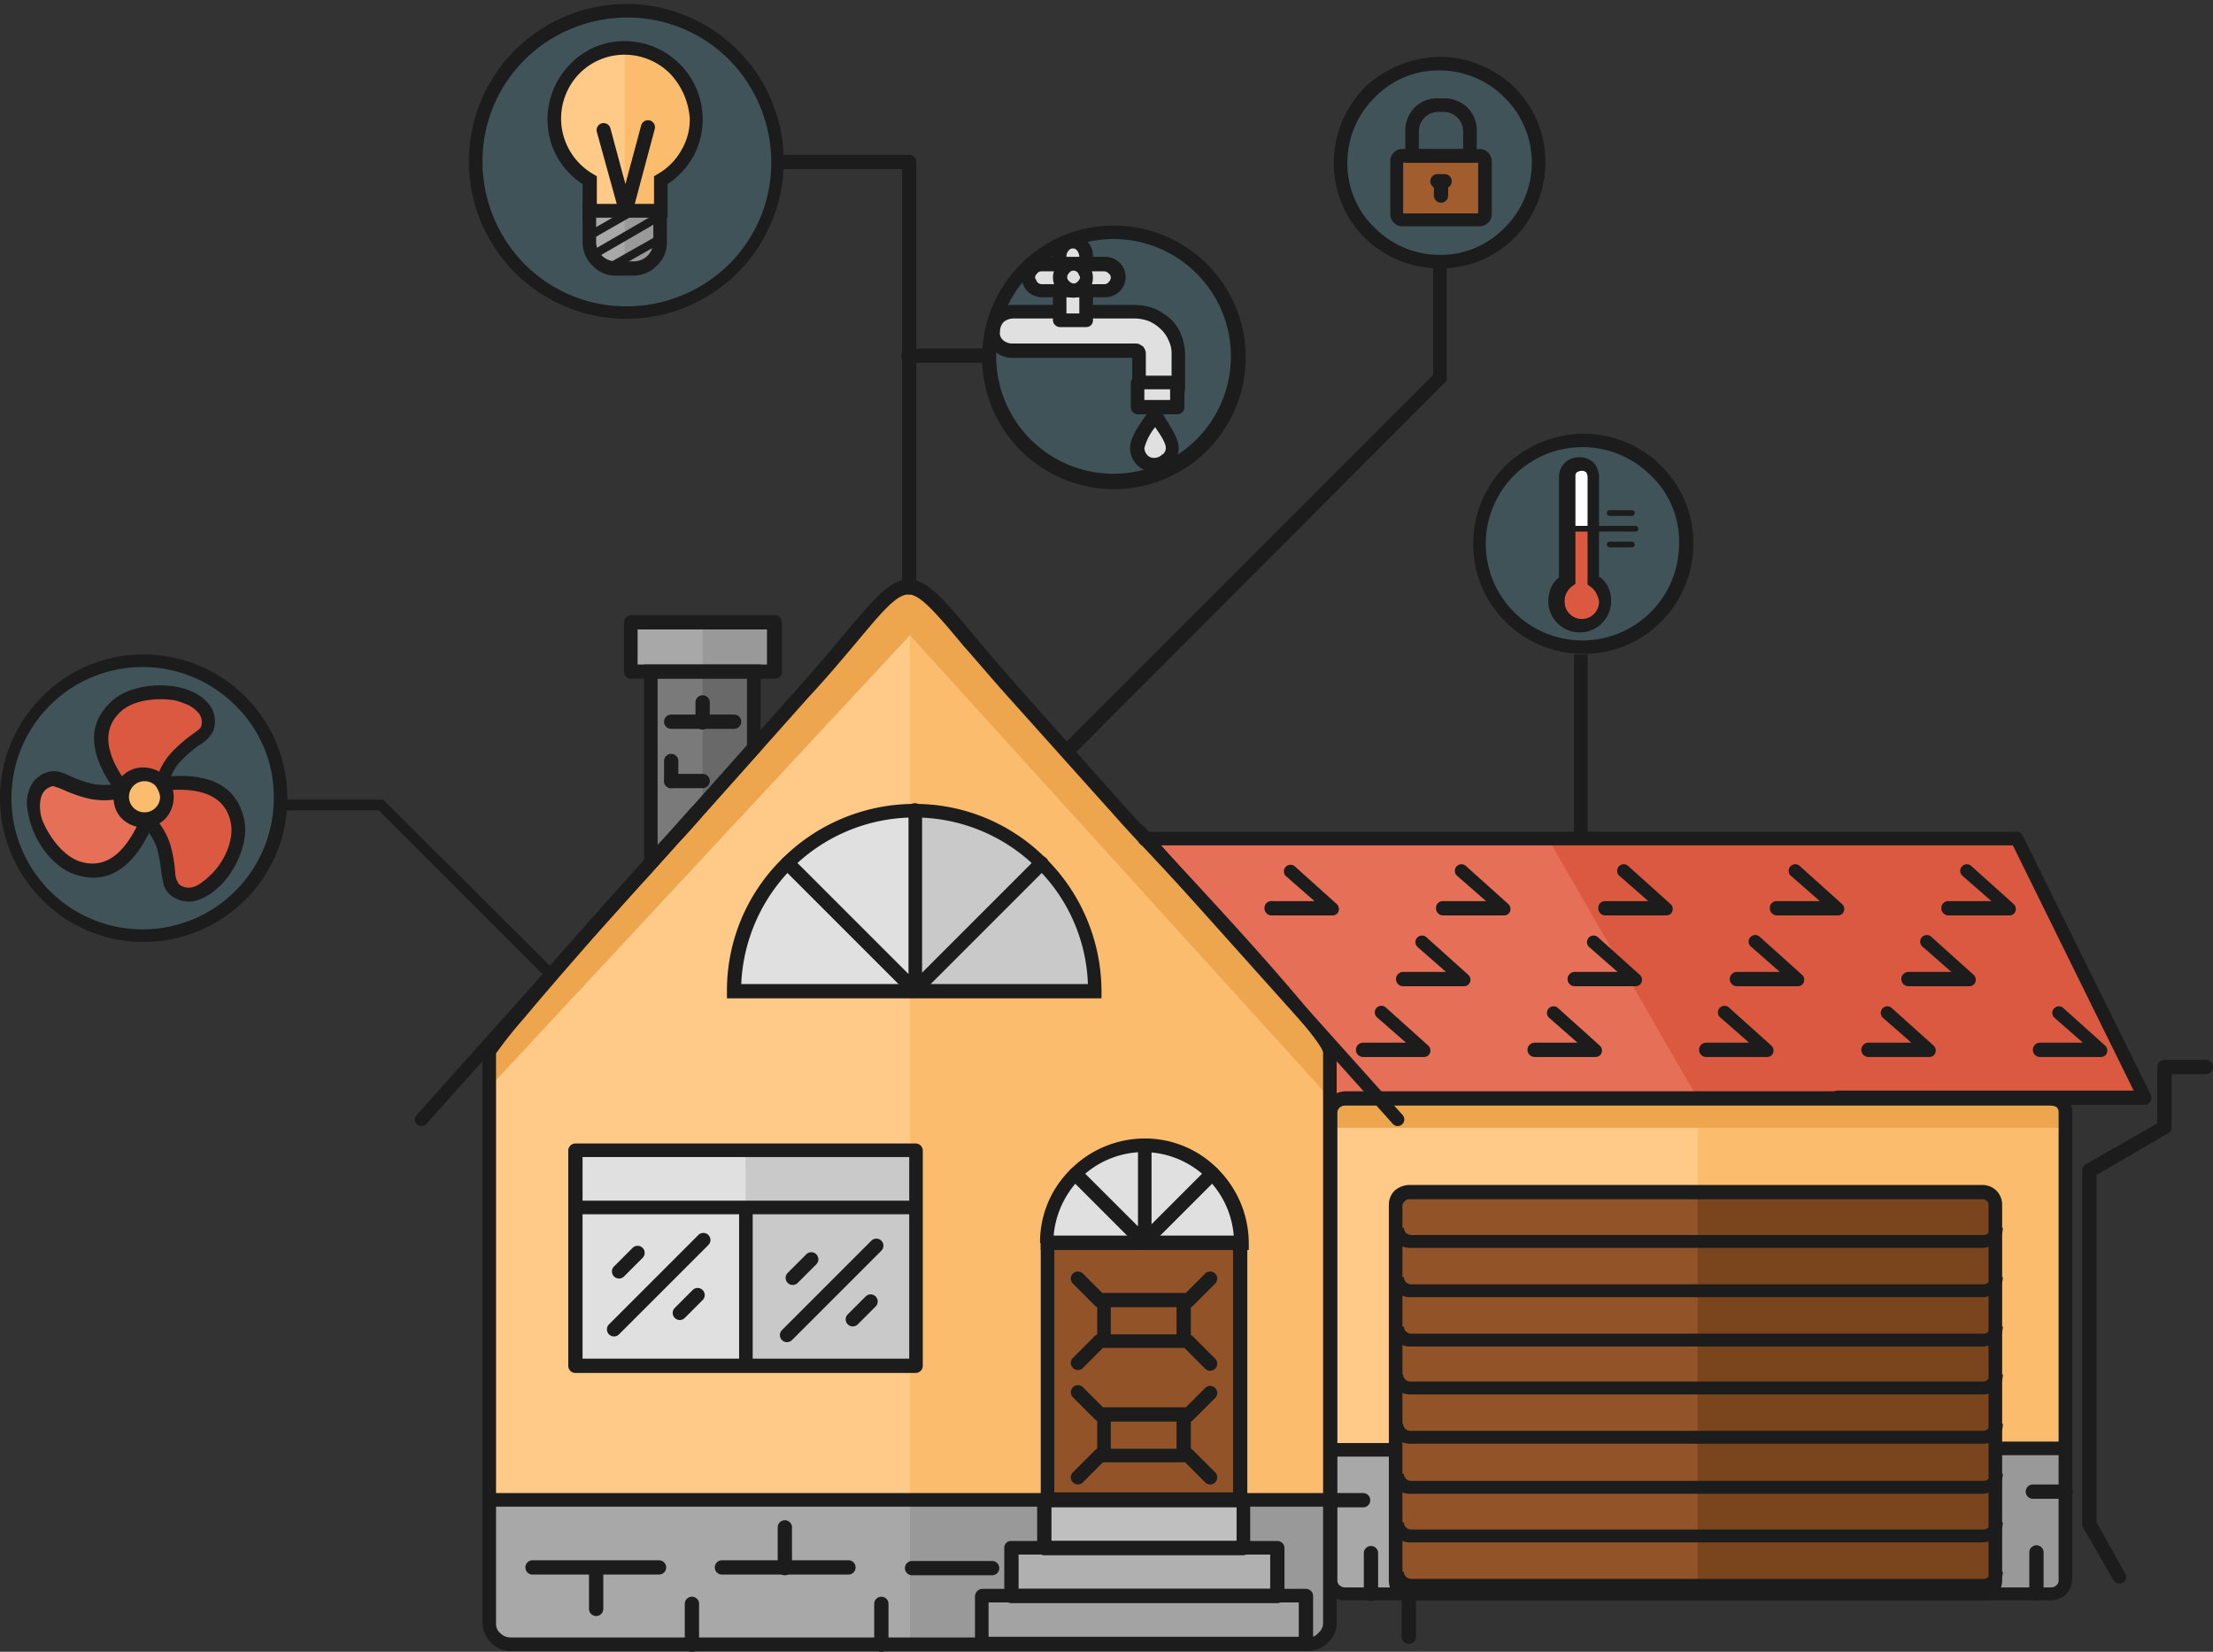 <svg xmlns="http://www.w3.org/2000/svg" viewBox="0 0 334.988 250">
  <rect x="0" y="0" width="334.988" height="250" fill="#333333" stroke="none"/>
  <defs>
    <style>
      .cls-1 {
        fill: #ffc987;
      }

      .cls-1, .cls-12, .cls-16, .cls-19, .cls-2, .cls-20, .cls-22, .cls-23, .cls-26, .cls-27, .cls-28, .cls-3, .cls-4, .cls-5, .cls-6, .cls-7, .cls-8 {
        fill-rule: evenodd;
      }

      .cls-2 {
        fill: #fcbc6d;
      }

      .cls-17, .cls-3 {
        fill: #a8a8a8;
      }

      .cls-18, .cls-4 {
        fill: #999;
      }

      .cls-5 {
        fill: #e66f57;
      }

      .cls-6 {
        fill: #db5940;
      }

      .cls-11, .cls-7 {
        fill: #915327;
      }

      .cls-8 {
        fill: #7a441d;
      }

      .cls-12, .cls-9 {
        fill: #e0e0e0;
      }

      .cls-10, .cls-16 {
        fill: #c9c9c9;
      }

      .cls-13 {
        fill: #bfbfbf;
      }

      .cls-14 {
        fill: #b0b0b0;
      }

      .cls-15 {
        fill: #a3a3a3;
      }

      .cls-19 {
        fill: #7a7a7a;
      }

      .cls-20 {
        fill: #696969;
      }

      .cls-21, .cls-22 {
        fill: #eda54e;
      }

      .cls-23, .cls-24 {
        fill: #1c1c1c;
      }

      .cls-25, .cls-26 {
        fill: #3f5359;
      }

      .cls-27 {
        fill: #fff;
      }

      .cls-28 {
        fill: #a15d2d;
      }
    </style>
  </defs>
  <g id="Group_608" data-name="Group 608" transform="translate(0 0.553)">
    <g id="House_1_" transform="translate(42.523 22.876)">
      <g id="Group_600" data-name="Group 600" transform="translate(20.327 64.271)">
        <path id="Path_754" data-name="Path 754" class="cls-1" d="M195.744,152.045V238.28a3.255,3.255,0,0,1-3.246,3.246H71.746A3.255,3.255,0,0,1,68.5,238.28V152.045c0-.974,7.033-9.2,14.5-17.528,7.466-8.44,15.364-17.1,17.2-19.151l15.905-17.853c18.935-21.315,12.768-21.315,31.811,0l15.905,17.853C167.828,119.909,195.744,149.123,195.744,152.045Z" transform="translate(-57.232 -80.416)"/>
        <path id="Path_755" data-name="Path 755" class="cls-2" d="M190.922,152.038v67.625H127.3V81.6c3.138.216,6.384,5.518,15.689,15.905l15.905,17.853C163.006,119.9,190.922,149.117,190.922,152.038Z" transform="translate(-52.41 -80.41)"/>
        <path id="Path_756" data-name="Path 756" class="cls-3" d="M195.744,209.2v18.61a3.255,3.255,0,0,1-3.246,3.246H71.746A3.255,3.255,0,0,1,68.5,227.81V209.2Z" transform="translate(-57.232 -69.946)"/>
        <path id="Path_757" data-name="Path 757" class="cls-4" d="M190.922,209.2v18.61a3.255,3.255,0,0,1-3.246,3.246H127.3V209.2Z" transform="translate(-52.41 -69.946)"/>
        <path id="Path_758" data-name="Path 758" class="cls-1" d="M188.372,153.1H295.166a2.18,2.18,0,0,1,2.272,2.056v70.763a2.176,2.176,0,0,1-2.272,2.056H188.372a2.18,2.18,0,0,1-2.272-2.056V155.156A2.18,2.18,0,0,1,188.372,153.1Z" transform="translate(-47.589 -74.547)"/>
        <path id="Path_759" data-name="Path 759" class="cls-2" d="M237.5,153.1h53.343a2.18,2.18,0,0,1,2.272,2.056v70.763a2.176,2.176,0,0,1-2.272,2.056H237.5V153.1Z" transform="translate(-43.374 -74.547)"/>
        <path id="Path_760" data-name="Path 760" class="cls-3" d="M297.438,202.2V222a2.176,2.176,0,0,1-2.272,2.056H188.372A2.18,2.18,0,0,1,186.1,222V202.2Z" transform="translate(-47.589 -70.52)"/>
        <path id="Path_761" data-name="Path 761" class="cls-4" d="M291.723,202.2V222a2.176,2.176,0,0,1-2.272,2.056H255.8V202.2Z" transform="translate(-41.873 -70.52)"/>
        <path id="Path_762" data-name="Path 762" class="cls-5" d="M188.224,149.152,160.2,116.8H292.1l19.368,39.277H188.224Z" transform="translate(-49.712 -77.523)"/>
        <path id="Path_763" data-name="Path 763" class="cls-6" d="M216.6,116.8h70.871l19.368,39.277H239.214Z" transform="translate(-45.087 -77.523)"/>
        <path id="Path_764" data-name="Path 764" class="cls-7" d="M197.248,166.2h86.777a1.94,1.94,0,0,1,1.948,1.948v56.805a1.94,1.94,0,0,1-1.948,1.948H197.248a1.94,1.94,0,0,1-1.948-1.948V168.148A1.94,1.94,0,0,1,197.248,166.2Z" transform="translate(-46.834 -73.472)"/>
        <path id="Path_765" data-name="Path 765" class="cls-8" d="M237.5,166.2h43.064a1.94,1.94,0,0,1,1.948,1.948v56.805a1.94,1.94,0,0,1-1.948,1.948H237.5V166.2Z" transform="translate(-43.374 -73.472)"/>
        <rect id="Rectangle_63" data-name="Rectangle 63" class="cls-9" width="51.503" height="32.568" transform="translate(24.252 86.344)"/>
        <rect id="Rectangle_64" data-name="Rectangle 64" class="cls-10" width="25.752" height="32.568" transform="translate(50.004 86.344)"/>
        <rect id="Rectangle_65" data-name="Rectangle 65" class="cls-11" width="29.106" height="38.952" transform="translate(95.772 100.41)"/>
        <path id="Path_766" data-name="Path 766" class="cls-12" d="M146.4,174.415a14.715,14.715,0,1,1,29.43,0H146.4Z" transform="translate(-50.844 -74.005)"/>
        <rect id="Rectangle_66" data-name="Rectangle 66" class="cls-13" width="30.08" height="7.249" transform="translate(95.231 139.254)"/>
        <rect id="Rectangle_67" data-name="Rectangle 67" class="cls-14" width="40.251" height="7.249" transform="translate(90.254 146.611)"/>
        <rect id="Rectangle_68" data-name="Rectangle 68" class="cls-15" width="49.015" height="7.249" transform="translate(85.818 153.861)"/>
        <path id="Path_767" data-name="Path 767" class="cls-12" d="M102.7,140.166a27.266,27.266,0,0,1,54.533,0H102.7Z" transform="translate(-54.428 -77.843)"/>
        <path id="Path_768" data-name="Path 768" class="cls-16" d="M127.9,112.8a27.291,27.291,0,0,1,27.266,27.266H127.9V112.8Z" transform="translate(-52.361 -77.851)"/>
        <rect id="Rectangle_69" data-name="Rectangle 69" class="cls-17" width="21.748" height="7.466" transform="translate(32.691 6.492)"/>
        <rect id="Rectangle_70" data-name="Rectangle 70" class="cls-18" width="10.82" height="7.466" transform="translate(43.512 6.492)"/>
        <path id="Path_769" data-name="Path 769" class="cls-19" d="M91,93.4h15.581v11.686L91,122.506Z" transform="translate(-55.387 -79.442)"/>
        <path id="Path_770" data-name="Path 770" class="cls-20" d="M98.3,93.4h7.682v11.686L98.3,113.742Z" transform="translate(-54.788 -79.442)"/>
        <rect id="Rectangle_71" data-name="Rectangle 71" class="cls-21" width="111.338" height="4.436" transform="translate(138.511 78.553)"/>
        <path id="Path_771" data-name="Path 771" class="cls-22" d="M195.744,152.045v6.925L132.122,88.856,68.5,157.238v-5.194c0-.974,7.033-9.2,14.5-17.528,7.466-8.44,15.364-17.1,17.2-19.151l15.905-17.853c18.935-21.315,12.768-21.315,31.811,0l15.905,17.853C167.828,119.909,195.744,149.123,195.744,152.045Z" transform="translate(-57.232 -80.416)"/>
        <path id="Path_772" data-name="Path 772" class="cls-23" d="M188.446,152.1H295.24a3.286,3.286,0,0,1,2.272.866,2.947,2.947,0,0,1,.974,2.272V226a3.606,3.606,0,0,1-.974,2.272,3.492,3.492,0,0,1-2.272.866H188.446a3.286,3.286,0,0,1-2.272-.866A2.947,2.947,0,0,1,185.2,226V155.238a3.606,3.606,0,0,1,.974-2.272,3.88,3.88,0,0,1,2.272-.866Zm106.794,2.164H188.446a1.229,1.229,0,0,0-.866.325.982.982,0,0,0-.325.757v70.763a.982.982,0,0,0,.325.757,1.229,1.229,0,0,0,.866.325H295.24a1.229,1.229,0,0,0,.866-.325.982.982,0,0,0,.325-.757V155.238a.982.982,0,0,0-.325-.757A2.038,2.038,0,0,0,295.24,154.264Z" transform="translate(-47.662 -74.629)"/>
        <path id="Path_773" data-name="Path 773" class="cls-23" d="M160.282,117.964a1.082,1.082,0,0,1,0-2.164h131.9a1.04,1.04,0,0,1,.974.649l19.368,39.169a1.183,1.183,0,0,1-.433,1.407.65.65,0,0,1-.433.108H265.128a1.082,1.082,0,0,1,0-2.164h44.795l-18.286-37.113H160.282Z" transform="translate(-49.794 -77.605)"/>
        <path id="Path_774" data-name="Path 774" class="cls-23" d="M158.721,116.427a1,1,0,0,1,1.515-1.3l39.06,43.6a1,1,0,1,1-1.515,1.3Z" transform="translate(-49.856 -77.692)"/>
        <path id="Path_775" data-name="Path 775" class="cls-23" d="M197.33,165.2h86.777a3.021,3.021,0,0,1,2.164.866h0a3.021,3.021,0,0,1,.866,2.164v56.805a3.021,3.021,0,0,1-.866,2.164h0a3.021,3.021,0,0,1-2.164.866H197.33a2.958,2.958,0,0,1-3.03-3.03V168.23a3.021,3.021,0,0,1,.866-2.164h0a3.558,3.558,0,0,1,2.164-.866Zm86.777,2.164H197.33a.771.771,0,0,0-.649.325h0a.935.935,0,0,0-.325.649v56.805a.771.771,0,0,0,.325.649.935.935,0,0,0,.649.325h86.777a.771.771,0,0,0,.649-.325h0a.935.935,0,0,0,.325-.649V168.23a.771.771,0,0,0-.325-.649A.915.915,0,0,0,284.106,167.364Z" transform="translate(-46.916 -73.554)"/>
        <rect id="Rectangle_72" data-name="Rectangle 72" class="cls-24" width="127.244" height="2.056" transform="translate(11.268 138.28)"/>
        <path id="Path_776" data-name="Path 776" class="cls-23" d="M74.582,219.864a1.082,1.082,0,1,1,0-2.164H93.733a1.082,1.082,0,1,1,0,2.164Z" transform="translate(-56.822 -69.249)"/>
        <path id="Path_777" data-name="Path 777" class="cls-23" d="M82.4,218.882a1.082,1.082,0,0,1,2.164,0v6.167a1.082,1.082,0,0,1-2.164,0Z" transform="translate(-56.092 -69.241)"/>
        <path id="Path_778" data-name="Path 778" class="cls-23" d="M101.082,219.864a1.082,1.082,0,0,1,0-2.164h19.151a1.082,1.082,0,0,1,0,2.164Z" transform="translate(-54.649 -69.249)"/>
        <path id="Path_779" data-name="Path 779" class="cls-23" d="M110.964,219.349a1.082,1.082,0,0,1-2.164,0v-6.167a1.082,1.082,0,0,1,2.164,0Z" transform="translate(-53.927 -69.708)"/>
        <path id="Path_780" data-name="Path 780" class="cls-23" d="M139.8,217.8a1.082,1.082,0,1,1,0,2.164H127.682a1.082,1.082,0,1,1,0-2.164Z" transform="translate(-52.468 -69.241)"/>
        <path id="Path_781" data-name="Path 781" class="cls-23" d="M122.3,223.882a1.082,1.082,0,0,1,2.164,0v6.167a1.082,1.082,0,1,1-2.164,0Z" transform="translate(-52.82 -68.831)"/>
        <path id="Path_782" data-name="Path 782" class="cls-23" d="M80.582,159.4h51.5a1.084,1.084,0,0,1,1.082,1.082V193.05a1.084,1.084,0,0,1-1.082,1.082h-51.5A1.084,1.084,0,0,1,79.5,193.05V160.482a1.084,1.084,0,0,1,1.082-1.082Zm50.53,2.056H81.664v30.512h49.448Z" transform="translate(-56.33 -74.03)"/>
        <path id="Path_783" data-name="Path 783" class="cls-23" d="M180.146,122.132a1,1,0,0,1,1.3-1.515l6.384,5.735a1.023,1.023,0,0,1,.108,1.407.982.982,0,0,1-.757.325h-9.2A1.084,1.084,0,0,1,176.9,127a1.022,1.022,0,0,1,1.082-1.082h6.492Z" transform="translate(-48.343 -77.229)"/>
        <path id="Path_784" data-name="Path 784" class="cls-23" d="M198.546,132.032a1,1,0,0,1,1.3-1.515l6.384,5.735a1.023,1.023,0,0,1,.108,1.407.982.982,0,0,1-.757.325h-9.2a1.082,1.082,0,1,1,0-2.164h6.492Z" transform="translate(-46.834 -76.417)"/>
        <path id="Path_785" data-name="Path 785" class="cls-23" d="M204.146,122.132a1,1,0,1,1,1.3-1.515l6.384,5.735a1.023,1.023,0,0,1,.108,1.407.982.982,0,0,1-.757.325h-9.2A1.084,1.084,0,0,1,200.9,127a1.022,1.022,0,0,1,1.082-1.082h6.492Z" transform="translate(-46.375 -77.229)"/>
        <path id="Path_786" data-name="Path 786" class="cls-23" d="M222.546,132.032a1,1,0,0,1,1.3-1.515l6.384,5.735a1.023,1.023,0,0,1,.108,1.407.982.982,0,0,1-.757.325h-9.2a1.082,1.082,0,1,1,0-2.164h6.492Z" transform="translate(-44.866 -76.417)"/>
        <path id="Path_787" data-name="Path 787" class="cls-23" d="M226.846,122.132a1,1,0,1,1,1.3-1.515l6.384,5.735a1.023,1.023,0,0,1,.108,1.407.982.982,0,0,1-.757.325h-9.2A1.084,1.084,0,0,1,223.6,127a1.022,1.022,0,0,1,1.082-1.082h6.492Z" transform="translate(-44.513 -77.229)"/>
        <path id="Path_788" data-name="Path 788" class="cls-23" d="M245.246,132.032a1,1,0,1,1,1.3-1.515l6.384,5.735a1.023,1.023,0,0,1,.108,1.407.982.982,0,0,1-.757.325h-9.2a1.082,1.082,0,1,1,0-2.164h6.492Z" transform="translate(-43.005 -76.417)"/>
        <path id="Path_789" data-name="Path 789" class="cls-23" d="M250.846,122.132a1,1,0,1,1,1.3-1.515l6.384,5.735a1.023,1.023,0,0,1,.108,1.407.982.982,0,0,1-.757.325h-9.2A1.084,1.084,0,0,1,247.6,127a1.022,1.022,0,0,1,1.082-1.082h6.492Z" transform="translate(-42.545 -77.229)"/>
        <path id="Path_790" data-name="Path 790" class="cls-23" d="M269.246,132.032a1,1,0,1,1,1.3-1.515l6.384,5.735a1.023,1.023,0,0,1,.108,1.407.982.982,0,0,1-.757.325h-9.2a1.082,1.082,0,1,1,0-2.164h6.492Z" transform="translate(-41.037 -76.417)"/>
        <path id="Path_791" data-name="Path 791" class="cls-23" d="M274.846,122.132a1,1,0,1,1,1.3-1.515l6.384,5.735a1.023,1.023,0,0,1,.108,1.407.982.982,0,0,1-.757.325h-9.2A1.084,1.084,0,0,1,271.6,127a1.022,1.022,0,0,1,1.082-1.082h6.492Z" transform="translate(-40.577 -77.229)"/>
        <path id="Path_792" data-name="Path 792" class="cls-23" d="M297.792,225.388a1.021,1.021,0,1,1-1.731,1.082l-4.653-8.007a.975.975,0,0,1-.108-.541h0V164.471a1.136,1.136,0,0,1,.541-.974l10.82-6.167v-8.548a1.084,1.084,0,0,1,1.082-1.082h6.276a1.082,1.082,0,0,1,0,2.164h-5.194v8.115h0a1.1,1.1,0,0,1-.541.866l-10.82,6.276v52.585Z" transform="translate(-38.962 -74.989)"/>
        <path id="Path_794" data-name="Path 794" class="cls-23" d="M174.706,174.356h-27.05v36.788h27.05V174.356ZM146.682,172.3h29.106a1.084,1.084,0,0,1,1.082,1.082v38.952a1.084,1.084,0,0,1-1.082,1.082H146.682a1.084,1.084,0,0,1-1.082-1.082V173.382A1.084,1.084,0,0,1,146.682,172.3Z" transform="translate(-50.91 -72.972)"/>
        <path id="Path_795" data-name="Path 795" class="cls-23" d="M145.5,174.5a15.435,15.435,0,0,1,4.653-11.145A15.881,15.881,0,0,1,161.3,158.7a15.435,15.435,0,0,1,11.145,4.653,15.881,15.881,0,0,1,4.653,11.145v1.082H145.608V174.5Zm6.059-9.738a14.06,14.06,0,0,0-4,8.656h27.266a13.741,13.741,0,0,0-13.633-12.659A13.675,13.675,0,0,0,151.559,164.759Z" transform="translate(-50.918 -74.087)"/>
        <path id="Path_796" data-name="Path 796" class="cls-23" d="M159.887,159.782a1.082,1.082,0,1,1,2.164,0V174.5a1.084,1.084,0,0,1-1.082,1.082.982.982,0,0,1-.757-.325l-10.387-10.387a1.071,1.071,0,0,1,1.515-1.515L160,172.009V159.782Z" transform="translate(-50.59 -74.087)"/>
        <path id="Path_797" data-name="Path 797" class="cls-23" d="M160.839,174.827a1.071,1.071,0,0,1-1.515-1.515l10.387-10.387a1.071,1.071,0,1,1,1.515,1.515Z" transform="translate(-49.811 -73.768)"/>
        <path id="Path_798" data-name="Path 798" class="cls-23" d="M166.592,204.631h-12.01a1.084,1.084,0,0,1-1.082-1.082v-6.167a1.084,1.084,0,0,1,1.082-1.082h12.01a1.084,1.084,0,0,1,1.082,1.082v6.167a1.261,1.261,0,0,1-1.082,1.082Zm-11.036-2.056h9.954v-4.112h-9.954Z" transform="translate(-50.262 -71.004)"/>
        <path id="Path_799" data-name="Path 799" class="cls-23" d="M150.125,195.039a1.071,1.071,0,0,1,1.515-1.515l3.354,3.354a1.071,1.071,0,1,1-1.515,1.515Z" transform="translate(-50.565 -71.258)"/>
        <path id="Path_800" data-name="Path 800" class="cls-23" d="M168.879,193.625a1.071,1.071,0,0,1,1.515,1.515l-3.354,3.354a1.071,1.071,0,0,1-1.515-1.515Z" transform="translate(-49.302 -71.25)"/>
        <path id="Path_801" data-name="Path 801" class="cls-23" d="M151.639,207.194a1.071,1.071,0,1,1-1.515-1.515l3.354-3.354a1.071,1.071,0,1,1,1.515,1.515Z" transform="translate(-50.565 -70.537)"/>
        <path id="Path_802" data-name="Path 802" class="cls-23" d="M170.394,205.679a1.071,1.071,0,0,1-1.515,1.515l-3.354-3.354a1.071,1.071,0,0,1,1.515-1.515Z" transform="translate(-49.302 -70.537)"/>
        <path id="Path_803" data-name="Path 803" class="cls-23" d="M146.182,208.3h30.08a1.084,1.084,0,0,1,1.082,1.082v7.249a1.084,1.084,0,0,1-1.082,1.082h-30.08a1.084,1.084,0,0,1-1.082-1.082v-7.249a1.159,1.159,0,0,1,1.082-1.082Zm29.106,2.056H147.264v5.194h28.024Z" transform="translate(-50.951 -70.02)"/>
        <path id="Path_804" data-name="Path 804" class="cls-23" d="M141.582,215h40.251a1.084,1.084,0,0,1,1.082,1.082v7.249a1.084,1.084,0,0,1-1.082,1.082H141.582a1.084,1.084,0,0,1-1.082-1.082v-7.249A1.022,1.022,0,0,1,141.582,215Zm39.169,2.056H142.664v5.194h38.087Z" transform="translate(-51.328 -69.471)"/>
        <path id="Path_805" data-name="Path 805" class="cls-23" d="M137.482,221.7H186.5a1.084,1.084,0,0,1,1.082,1.082v7.249a1.084,1.084,0,0,1-1.082,1.082H137.482a1.084,1.084,0,0,1-1.082-1.082v-7.249a1.164,1.164,0,0,1,1.082-1.082Zm47.933,2.056H138.456v5.194h46.959v-5.194Z" transform="translate(-51.664 -68.921)"/>
        <path id="Path_806" data-name="Path 806" class="cls-23" d="M95.8,223.882a1.082,1.082,0,0,1,2.164,0v6.167a1.082,1.082,0,1,1-2.164,0Z" transform="translate(-54.993 -68.831)"/>
        <path id="Path_807" data-name="Path 807" class="cls-23" d="M101.7,140.248a27.945,27.945,0,0,1,8.331-20.017,28.392,28.392,0,0,1,20.017-8.331,27.945,27.945,0,0,1,20.017,8.331,28.392,28.392,0,0,1,8.331,20.017v1.082H101.7v-1.082Zm9.846-18.61a26.448,26.448,0,0,0-7.682,17.528h52.477a25.948,25.948,0,0,0-7.682-17.528,26.252,26.252,0,0,0-37.113,0Z" transform="translate(-54.51 -77.925)"/>
        <path id="Path_808" data-name="Path 808" class="cls-23" d="M128.46,112.882a1.082,1.082,0,1,1,2.164,0v27.266a1.084,1.084,0,0,1-1.082,1.082.982.982,0,0,1-.757-.325l-19.26-19.26a1.071,1.071,0,1,1,1.515-1.515l17.528,17.528V112.882Z" transform="translate(-53.895 -77.933)"/>
        <path id="Path_809" data-name="Path 809" class="cls-23" d="M128.739,140.3a1.071,1.071,0,0,1-1.515-1.515l19.26-19.26A1.071,1.071,0,0,1,148,121.039Z" transform="translate(-52.443 -77.326)"/>
        <path id="Path_810" data-name="Path 810" class="cls-23" d="M287.228,178a3.021,3.021,0,0,1-.866,2.164h0a3.112,3.112,0,0,1-2.164.974H197.53a2.958,2.958,0,0,1-3.03-3.03h2.056a1.109,1.109,0,0,0,1.082,1.082h86.668a.982.982,0,0,0,.757-.325h0a.982.982,0,0,0,.325-.757h1.839Z" transform="translate(-46.9 -72.505)"/>
        <path id="Path_811" data-name="Path 811" class="cls-23" d="M287.228,171.1a3.021,3.021,0,0,1-.866,2.164h0a3.112,3.112,0,0,1-2.164.974H197.53a2.958,2.958,0,0,1-3.03-3.03h2.056a1.109,1.109,0,0,0,1.082,1.082h86.668a.982.982,0,0,0,.757-.325h0a.982.982,0,0,0,.325-.757h1.839Z" transform="translate(-46.9 -73.071)"/>
        <path id="Path_812" data-name="Path 812" class="cls-23" d="M287.228,184.9a3.021,3.021,0,0,1-.866,2.164h0a3.112,3.112,0,0,1-2.164.974H197.53a2.958,2.958,0,0,1-3.03-3.03h2.056a1.109,1.109,0,0,0,1.082,1.082h86.668a.982.982,0,0,0,.757-.325h0a.982.982,0,0,0,.325-.757h1.839Z" transform="translate(-46.9 -71.939)"/>
        <path id="Path_813" data-name="Path 813" class="cls-23" d="M287.236,198.6a3.021,3.021,0,0,1-.866,2.164h0a3.021,3.021,0,0,1-2.164.866H197.538a3.021,3.021,0,0,1-2.164-.866h0a3.112,3.112,0,0,1-.974-2.164h2.056a.982.982,0,0,0,.325.757h0a.982.982,0,0,0,.757.325h86.668a.982.982,0,0,0,.757-.325h0a.982.982,0,0,0,.325-.757Z" transform="translate(-46.908 -70.815)"/>
        <path id="Path_814" data-name="Path 814" class="cls-23" d="M287.236,191.7a3.021,3.021,0,0,1-.866,2.164h0a3.021,3.021,0,0,1-2.164.866H197.538a3.021,3.021,0,0,1-2.164-.866h0a3.112,3.112,0,0,1-.974-2.164h2.056a.982.982,0,0,0,.325.757h0a.982.982,0,0,0,.757.325h86.668a.982.982,0,0,0,.757-.325h0a.982.982,0,0,0,.325-.757Z" transform="translate(-46.908 -71.381)"/>
        <path id="Path_815" data-name="Path 815" class="cls-23" d="M287.228,205.5a3.021,3.021,0,0,1-.866,2.164h0a3.112,3.112,0,0,1-2.164.974H197.53a2.958,2.958,0,0,1-3.03-3.03h2.056a1.109,1.109,0,0,0,1.082,1.082h86.668a.982.982,0,0,0,.757-.325h0a.982.982,0,0,0,.325-.757h1.839Z" transform="translate(-46.9 -70.25)"/>
        <path id="Path_816" data-name="Path 816" class="cls-23" d="M287.228,219.2a3.021,3.021,0,0,1-.866,2.164h0a3.112,3.112,0,0,1-2.164.974H197.53a2.958,2.958,0,0,1-3.03-3.03h2.056a1.109,1.109,0,0,0,1.082,1.082h86.668a.982.982,0,0,0,.757-.325h0a.982.982,0,0,0,.325-.757h1.839Z" transform="translate(-46.9 -69.126)"/>
        <path id="Path_817" data-name="Path 817" class="cls-23" d="M287.228,212.3a3.021,3.021,0,0,1-.866,2.164h0a3.112,3.112,0,0,1-2.164.974H197.53a2.958,2.958,0,0,1-3.03-3.03h2.056a1.109,1.109,0,0,0,1.082,1.082h86.668a.982.982,0,0,0,.757-.325h0a.982.982,0,0,0,.325-.757h1.839Z" transform="translate(-46.9 -69.692)"/>
        <rect id="Rectangle_73" data-name="Rectangle 73" class="cls-24" width="9.954" height="2.056" transform="translate(138.511 130.706)"/>
        <path id="Path_818" data-name="Path 818" class="cls-23" d="M190.8,216.782a1.082,1.082,0,0,1,2.164,0v6.167a1.082,1.082,0,1,1-2.164,0Z" transform="translate(-47.203 -69.413)"/>
        <rect id="Rectangle_74" data-name="Rectangle 74" class="cls-24" width="9.954" height="2.056" transform="translate(239.354 130.49)"/>
        <path id="Path_819" data-name="Path 819" class="cls-23" d="M283.9,216.682a1.082,1.082,0,1,1,2.164,0v6.167a1.082,1.082,0,1,1-2.164,0Z" transform="translate(-39.569 -69.421)"/>
        <path id="Path_820" data-name="Path 820" class="cls-23" d="M191.159,208.3a1.082,1.082,0,1,1,0,2.164h-4.977a1.082,1.082,0,1,1,0-2.164Z" transform="translate(-47.671 -70.02)"/>
        <path id="Path_821" data-name="Path 821" class="cls-23" d="M289.459,207.1a1.082,1.082,0,0,1,0,2.164h-4.977a1.082,1.082,0,0,1,0-2.164Z" transform="translate(-39.61 -70.118)"/>
        <path id="Path_822" data-name="Path 822" class="cls-23" d="M166.592,188.631h-12.01a1.084,1.084,0,0,1-1.082-1.082v-6.167a1.084,1.084,0,0,1,1.082-1.082h12.01a1.084,1.084,0,0,1,1.082,1.082v6.167a1.159,1.159,0,0,1-1.082,1.082Zm-11.036-2.056h9.954v-4.112h-9.954Z" transform="translate(-50.262 -72.316)"/>
        <path id="Path_823" data-name="Path 823" class="cls-23" d="M150.125,179.139a1.071,1.071,0,1,1,1.515-1.515l3.354,3.354a1.071,1.071,0,1,1-1.515,1.515Z" transform="translate(-50.565 -72.562)"/>
        <path id="Path_824" data-name="Path 824" class="cls-23" d="M168.879,177.625a1.071,1.071,0,0,1,1.515,1.515l-3.354,3.354a1.071,1.071,0,0,1-1.515-1.515Z" transform="translate(-49.302 -72.562)"/>
        <path id="Path_825" data-name="Path 825" class="cls-23" d="M151.639,191.194a1.071,1.071,0,1,1-1.515-1.515l3.354-3.354a1.071,1.071,0,1,1,1.515,1.515Z" transform="translate(-50.565 -71.849)"/>
        <path id="Path_826" data-name="Path 826" class="cls-23" d="M170.394,189.779a1.071,1.071,0,0,1-1.515,1.515l-3.354-3.354a1.071,1.071,0,0,1,1.515-1.515Z" transform="translate(-49.302 -71.84)"/>
        <rect id="Rectangle_75" data-name="Rectangle 75" class="cls-24" width="51.503" height="2.056" transform="translate(24.252 94.026)"/>
        <rect id="Rectangle_76" data-name="Rectangle 76" class="cls-24" width="2.056" height="23.804" transform="translate(49.03 95.108)"/>
        <path id="Path_827" data-name="Path 827" class="cls-23" d="M88.738,174.025a1.071,1.071,0,0,1,1.515,1.515l-2.813,2.813a1.071,1.071,0,0,1-1.515-1.515Z" transform="translate(-55.83 -72.857)"/>
        <path id="Path_828" data-name="Path 828" class="cls-23" d="M86.739,187.264a1.071,1.071,0,1,1-1.515-1.515L98.75,172.225a1.071,1.071,0,0,1,1.515,1.515Z" transform="translate(-55.887 -73.005)"/>
        <path id="Path_829" data-name="Path 829" class="cls-23" d="M97.13,179.925a1.071,1.071,0,1,1,1.515,1.515l-2.705,2.705a1.071,1.071,0,0,1-1.515-1.515Z" transform="translate(-55.133 -72.373)"/>
        <path id="Path_830" data-name="Path 830" class="cls-23" d="M113.038,174.925a1.071,1.071,0,1,1,1.515,1.515l-2.813,2.813a1.071,1.071,0,0,1-1.515-1.515Z" transform="translate(-53.837 -72.783)"/>
        <path id="Path_831" data-name="Path 831" class="cls-23" d="M110.939,188.064a1.071,1.071,0,1,1-1.515-1.515l13.525-13.525a1.071,1.071,0,0,1,1.515,1.515Z" transform="translate(-53.903 -72.939)"/>
        <path id="Path_832" data-name="Path 832" class="cls-23" d="M121.33,180.825a1.071,1.071,0,1,1,1.515,1.515l-2.705,2.705a1.071,1.071,0,1,1-1.515-1.515Z" transform="translate(-53.148 -72.3)"/>
        <path id="Path_833" data-name="Path 833" class="cls-23" d="M88.382,85.5H110.13a1.084,1.084,0,0,1,1.082,1.082v7.466a1.084,1.084,0,0,1-1.082,1.082H88.382A1.084,1.084,0,0,1,87.3,94.048V86.582A1.084,1.084,0,0,1,88.382,85.5Zm20.666,2.164H89.356v5.3H108.94v-5.3Z" transform="translate(-55.691 -80.09)"/>
        <path id="Path_834" data-name="Path 834" class="cls-23" d="M91.074,92.4h16.663v13.092L90.1,125.185V92.4Zm14.607,2.056H92.156v25.427l13.525-15.148Z" transform="translate(-55.461 -79.524)"/>
        <path id="Path_835" data-name="Path 835" class="cls-23" d="M93.982,101.564a1.082,1.082,0,0,1,0-2.164H103.5a1.082,1.082,0,0,1,0,2.164Z" transform="translate(-55.231 -78.95)"/>
        <path id="Path_836" data-name="Path 836" class="cls-23" d="M99.464,100.812a1.082,1.082,0,0,1-2.164,0v-3.03a1.082,1.082,0,0,1,2.164,0Z" transform="translate(-54.87 -79.172)"/>
        <path id="Path_837" data-name="Path 837" class="cls-23" d="M93.982,109.864a1.082,1.082,0,1,1,0-2.164h4.761a1.082,1.082,0,1,1,0,2.164Z" transform="translate(-55.231 -78.27)"/>
        <path id="Path_838" data-name="Path 838" class="cls-23" d="M95.064,109.012a1.082,1.082,0,0,1-2.164,0v-3.03a1.082,1.082,0,1,1,2.164,0Z" transform="translate(-55.231 -78.499)"/>
        <path id="Path_839" data-name="Path 839" class="cls-23" d="M216.946,141.932a1,1,0,0,1,1.3-1.515l6.384,5.735a1.023,1.023,0,0,1,.108,1.407.982.982,0,0,1-.757.325h-9.2a1.082,1.082,0,0,1,0-2.164h6.492Z" transform="translate(-45.325 -75.606)"/>
        <path id="Path_840" data-name="Path 840" class="cls-23" d="M240.946,141.932a1,1,0,1,1,1.3-1.515l6.384,5.735a1.023,1.023,0,0,1,.108,1.407.982.982,0,0,1-.757.325h-9.2a1.082,1.082,0,0,1,0-2.164h6.492Z" transform="translate(-43.357 -75.606)"/>
        <path id="Path_841" data-name="Path 841" class="cls-23" d="M263.646,141.932a1,1,0,0,1,1.3-1.515l6.384,5.735a1.023,1.023,0,0,1,.108,1.407.982.982,0,0,1-.757.325h-9.2a1.082,1.082,0,0,1,0-2.164h6.492Z" transform="translate(-41.496 -75.606)"/>
        <path id="Path_842" data-name="Path 842" class="cls-23" d="M287.646,141.932a1,1,0,0,1,1.3-1.515l6.384,5.735a1.023,1.023,0,0,1,.108,1.407.982.982,0,0,1-.757.325h-9.2a1.082,1.082,0,0,1,0-2.164h6.492Z" transform="translate(-39.528 -75.606)"/>
        <path id="Path_843" data-name="Path 843" class="cls-23" d="M192.946,141.932a1,1,0,1,1,1.3-1.515l6.384,5.735a1.023,1.023,0,0,1,.108,1.407.982.982,0,0,1-.757.325h-9.2a1.082,1.082,0,1,1,0-2.164h6.492Z" transform="translate(-47.293 -75.606)"/>
        <path id="Path_844" data-name="Path 844" class="cls-23" d="M196.8,152.129v86.236a3.929,3.929,0,0,1-1.3,3.03,4.339,4.339,0,0,1-3.03,1.3H71.828a3.929,3.929,0,0,1-3.03-1.3,4.339,4.339,0,0,1-1.3-3.03V152.129c0-.757,1.839-3.246,4.653-6.708,2.705-3.138,6.276-7.358,10.063-11.577,4.977-5.626,9.954-11.145,13.309-14.823,1.948-2.164,3.354-3.787,3.9-4.328l15.905-17.853c2.705-3.03,4.869-5.626,6.708-7.79,4.761-5.626,7.141-8.548,9.954-8.548h0c2.813,0,5.194,2.813,9.954,8.548,1.839,2.164,4.112,4.869,6.708,7.79l15.905,17.853c.757.866,2.6,2.813,4.977,5.41,9.413,10.063,27.266,29.322,27.266,32.027Zm-2.056,86.236V152.129c0-1.948-17.528-20.774-26.725-30.621-2.38-2.489-4.112-4.436-4.977-5.41L147.135,98.353c-2.813-3.138-4.977-5.735-6.817-7.79-4.328-5.194-6.6-7.79-8.331-7.79h0c-1.839,0-4,2.6-8.331,7.79-1.839,2.164-4,4.761-6.817,7.79l-15.905,17.853c-.757.866-2.056,2.38-3.9,4.328-3.462,3.9-8.656,9.522-13.309,14.823-3.679,4.22-7.249,8.331-9.954,11.577a64.94,64.94,0,0,0-4.22,5.3v86.236a1.816,1.816,0,0,0,.649,1.515,2.136,2.136,0,0,0,1.515.649H192.471a1.816,1.816,0,0,0,1.515-.649A1.947,1.947,0,0,0,194.744,238.364Z" transform="translate(-57.314 -80.5)"/>
        <path id="Path_845" data-name="Path 845" class="cls-23" d="M97.378,115.126a1,1,0,0,1,1.515,1.3l-39.06,43.6a1,1,0,1,1-1.515-1.3Z" transform="translate(-58.086 -77.688)"/>
        <path id="Path_846" data-name="Path 846" class="cls-23" d="M198.264,228.884a1.082,1.082,0,1,1-2.164,0v-5.3a1.082,1.082,0,1,1,2.164,0Z" transform="translate(-46.769 -68.856)"/>
      </g>
      <g id="Group_601" data-name="Group 601">
        <path id="Path_847" data-name="Path 847" class="cls-23" d="M79.659,138.458,54.123,112.923H39.3V111.3H54.773l26.076,25.968Z" transform="translate(-39.3 -13.703)"/>
        <rect id="Rectangle_77" data-name="Rectangle 77" class="cls-24" width="2.056" height="27.916" transform="translate(195.734 75.632)"/>
        <path id="Path_848" data-name="Path 848" class="cls-23" d="M307.469,118.256l-16.663,16.771Z" transform="translate(-18.791 -13.301)"/>
        <path id="Path_849" data-name="Path 849" class="cls-23" d="M108.982,23.264a1.082,1.082,0,1,1,0-2.164h19.8a1.084,1.084,0,0,1,1.082,1.082V86.561a1.082,1.082,0,0,1-2.164,0v-63.3Z" transform="translate(-33.675 -21.1)"/>
        <path id="Path_850" data-name="Path 850" class="cls-23" d="M148.5,109.468,204.764,53.2V36h2.056V54.069l-56.805,56.913Z" transform="translate(-30.345 -19.878)"/>
        <path id="Path_851" data-name="Path 851" class="cls-23" d="M127.182,50.364a1.082,1.082,0,0,1,0-2.164h12.227a1.082,1.082,0,1,1,0,2.164Z" transform="translate(-32.182 -18.878)"/>
      </g>
    </g>
    <g id="Icons_1_" transform="translate(0 -0.553)">
      <g id="Group_603" data-name="Group 603" transform="translate(70.316)">
        <circle id="Ellipse_3" data-name="Ellipse 3" class="cls-25" cx="22.938" cy="22.938" r="22.938" transform="translate(0 45.758) rotate(-85.873)"/>
        <path id="Path_858" data-name="Path 858" class="cls-23" d="M89.512,0A23.828,23.828,0,1,1,72.525,7.033,24.052,24.052,0,0,1,89.512,0Zm15.473,8.44A21.658,21.658,0,0,0,89.512,2.056,22.113,22.113,0,0,0,74.04,8.44a21.658,21.658,0,0,0-6.384,15.473A22.113,22.113,0,0,0,74.04,39.385a21.658,21.658,0,0,0,15.473,6.384,22.113,22.113,0,0,0,15.473-6.384,21.658,21.658,0,0,0,6.384-15.473A22.113,22.113,0,0,0,104.985,8.44Z" transform="translate(-64.937 0.598)"/>
        <path id="Path_859" data-name="Path 859" class="cls-1" d="M88.212,6.1A10.667,10.667,0,0,1,98.924,16.812a10.775,10.775,0,0,1-5.3,9.305v4.761a4.11,4.11,0,0,1-4.112,4.112h-2.6A4.11,4.11,0,0,1,82.8,30.878V26.117a10.551,10.551,0,0,1-5.3-9.305A10.736,10.736,0,0,1,88.212,6.1Z" transform="translate(-63.961 1.098)"/>
        <path id="Path_860" data-name="Path 860" class="cls-2" d="M87.4,6.1A10.667,10.667,0,0,1,98.112,16.812a10.775,10.775,0,0,1-5.3,9.305v4.761A4.11,4.11,0,0,1,88.7,34.989H87.4Z" transform="translate(-63.149 1.098)"/>
        <path id="Path_861" data-name="Path 861" class="cls-3" d="M93.22,28.9v4.761a4.11,4.11,0,0,1-4.112,4.112h-2.6A4.11,4.11,0,0,1,82.4,33.661V28.9Z" transform="translate(-63.559 2.968)"/>
        <path id="Path_862" data-name="Path 862" class="cls-4" d="M92.81,28.9v4.761A4.11,4.11,0,0,1,88.7,37.772H87.4V29.008h5.41Z" transform="translate(-63.149 2.968)"/>
        <path id="Path_863" data-name="Path 863" class="cls-23" d="M88.286,5.2a11.822,11.822,0,0,1,11.794,11.794,11.744,11.744,0,0,1-1.515,5.843,12.218,12.218,0,0,1-3.787,4v5.085H81.9V26.84a12.218,12.218,0,0,1-3.787-4A11.859,11.859,0,0,1,80.062,8.662,11.259,11.259,0,0,1,88.286,5.2ZM95.1,10.069a9.75,9.75,0,0,0-6.817-2.813,9.558,9.558,0,0,0-6.817,2.813,9.75,9.75,0,0,0-2.813,6.817,9.723,9.723,0,0,0,4.869,8.44l.541.325v4.22h8.656V25.65l.541-.325a9.43,9.43,0,0,0,3.571-3.571,9.1,9.1,0,0,0,1.3-4.869A11.008,11.008,0,0,0,95.1,10.069Z" transform="translate(-64.035 1.025)"/>
        <path id="Path_864" data-name="Path 864" class="cls-23" d="M94.268,28.974v4.761a4.732,4.732,0,0,1-1.515,3.571,4.906,4.906,0,0,1-3.571,1.515h-2.6a4.732,4.732,0,0,1-3.571-1.515A4.906,4.906,0,0,1,81.5,33.735V28H94.268v.974Zm-2.056,4.653V29.948H83.556v3.679a2.958,2.958,0,0,0,3.03,3.03h2.6a2.958,2.958,0,0,0,3.03-3.03Z" transform="translate(-63.633 2.894)"/>
        <path id="Path_865" data-name="Path 865" class="cls-23" d="M92.588,29.309a.631.631,0,0,1,.649,1.082L83.174,36.233a.631.631,0,0,1-.649-1.082Z" transform="translate(-63.576 2.992)"/>
        <path id="Path_866" data-name="Path 866" class="cls-23" d="M88.825,28.409a.631.631,0,0,1,.649,1.082l-6.6,3.787a.631.631,0,1,1-.649-1.082Z" transform="translate(-63.6 2.919)"/>
        <path id="Path_867" data-name="Path 867" class="cls-23" d="M92.317,32.509a.631.631,0,0,1,.649,1.082l-6.492,3.679a.631.631,0,0,1-.649-1.082Z" transform="translate(-63.305 3.255)"/>
        <path id="Path_868" data-name="Path 868" class="cls-23" d="M83.5,18.033a1.063,1.063,0,1,1,2.056-.541l2.272,8.44,2.38-8.872a1.063,1.063,0,1,1,2.056.541L88.912,30.151a1.069,1.069,0,0,1-.757.757,1.175,1.175,0,0,1-1.3-.757Z" transform="translate(-63.471 1.933)"/>
      </g>
      <g id="Group_604" data-name="Group 604" transform="translate(0 99.061)">
        <path id="Path_869" data-name="Path 869" class="cls-26" d="M21.666,133.449A20.775,20.775,0,1,0,1,112.674,20.78,20.78,0,0,0,21.666,133.449Z" transform="translate(0.082 -90.926)"/>
        <path id="Path_870" data-name="Path 870" class="cls-23" d="M21.748,91a21.748,21.748,0,0,1,0,43.5,21.406,21.406,0,0,1-15.364-6.384,21.681,21.681,0,0,1,0-30.729A21.406,21.406,0,0,1,21.748,91Zm13.958,7.79a19.854,19.854,0,1,0,5.735,13.958A19.27,19.27,0,0,0,35.706,98.79Z" transform="translate(0 -91)"/>
        <path id="Path_871" data-name="Path 871" class="cls-6" d="M19.61,113.718c-6.059-6.817-7.033-11.9-2.921-15.473,4.328-3.571,14.5-1.948,13.525,3.138-.108.866-.866,1.407-1.731,2.056-2.6,1.948-4,3.138-5.085,6.059S22.424,114.8,19.61,113.718Z" transform="translate(1.164 -90.563)"/>
        <path id="Path_872" data-name="Path 872" class="cls-23" d="M18.938,114.45c-6.6-7.358-7.574-12.984-2.813-16.987h0c2.38-1.948,6.276-2.489,9.413-1.948a9.92,9.92,0,0,1,2.705.866A6.69,6.69,0,0,1,30.408,98a4.158,4.158,0,0,1,.974,3.571,2.977,2.977,0,0,1-.866,1.623,4.33,4.33,0,0,1-1.3,1.082h0a18.176,18.176,0,0,0-2.921,2.489,7.447,7.447,0,0,0-1.731,3.03,10.636,10.636,0,0,0-.541,1.731c-.108.541-.325.974-.433,1.407-.649,1.839-1.623,2.705-4.112,1.731l-.216-.108-.325-.108ZM17.424,99.086c-3.571,3.03-2.6,7.682,2.921,13.741a.934.934,0,0,0,1.3-.649,8.219,8.219,0,0,1,.433-1.19,19.169,19.169,0,0,1,.649-1.839,10.039,10.039,0,0,1,2.164-3.679,21.68,21.68,0,0,1,3.246-2.813h0a10.48,10.48,0,0,0,.974-.757.935.935,0,0,0,.325-.649,2.114,2.114,0,0,0-.541-1.839,4.853,4.853,0,0,0-1.407-1.082,12.728,12.728,0,0,0-2.164-.757c-2.813-.433-6.059,0-7.9,1.515Z" transform="translate(1.079 -90.646)"/>
        <path id="Path_873" data-name="Path 873" class="cls-5" d="M23.086,111.54c-2.813,8.656-6.817,12.118-11.9,10.279-5.3-1.948-8.981-11.577-4.112-13.309a3.292,3.292,0,0,1,2.6.433c3.03,1.3,4.761,1.948,7.79,1.407C20.6,109.808,22.653,108.51,23.086,111.54Z" transform="translate(0.393 -89.575)"/>
        <path id="Path_874" data-name="Path 874" class="cls-23" d="M24.145,111.95c-3.03,9.305-7.466,12.984-13.309,10.928h0c-2.921-1.082-5.3-4.112-6.384-7.249a14.907,14.907,0,0,1-.649-2.813,5.672,5.672,0,0,1,.325-2.705,4.132,4.132,0,0,1,2.6-2.6,3.553,3.553,0,0,1,1.839-.108,8.481,8.481,0,0,1,1.515.541,16.835,16.835,0,0,0,3.679,1.3,9.855,9.855,0,0,0,3.571,0,8.105,8.105,0,0,0,1.731-.433c.541-.108.974-.216,1.407-.325,1.948-.325,3.138,0,3.571,2.705v.216l.108.541ZM11.593,120.93c4.436,1.515,7.9-1.623,10.5-9.413-.216-.757-.541-.866-1.19-.757a11.186,11.186,0,0,0-1.3.325c-.541.108-1.19.325-1.948.433a11.607,11.607,0,0,1-4.328,0,20.611,20.611,0,0,1-4.112-1.407,8.219,8.219,0,0,0-1.19-.433.681.681,0,0,0-.649,0,2.27,2.27,0,0,0-1.407,1.407,4.778,4.778,0,0,0-.216,1.839,5.815,5.815,0,0,0,.541,2.272C7.374,117.576,9.321,120.065,11.593,120.93Z" transform="translate(0.309 -89.661)"/>
        <path id="Path_875" data-name="Path 875" class="cls-6" d="M19.579,109.755c8.872-1.839,13.85-.216,14.823,5.194.974,5.626-5.626,13.525-9.522,10.171a3.651,3.651,0,0,1-.866-2.489c-.325-3.246-.757-5.085-2.705-7.466C19.363,112.677,17.2,111.595,19.579,109.755Z" transform="translate(1.52 -89.522)"/>
        <path id="Path_876" data-name="Path 876" class="cls-23" d="M19.446,108.759c9.63-2.056,14.932,0,16.122,6.059h0c.541,3.03-.974,6.708-3.03,9.089a12.155,12.155,0,0,1-2.164,1.948,7.266,7.266,0,0,1-2.489,1.082,4.353,4.353,0,0,1-3.571-.974,3.319,3.319,0,0,1-.974-1.515l-.325-1.623a27.233,27.233,0,0,0-.649-3.787,8.7,8.7,0,0,0-1.731-3.03c-.433-.433-.866-.974-1.19-1.3s-.649-.757-.974-1.082c-1.19-1.515-1.515-2.813.541-4.436l.216-.108.216-.325Zm14.066,6.384c-.866-4.544-5.3-6.059-13.417-4.436a.932.932,0,0,0-.108,1.407,7,7,0,0,0,.866.974,16.643,16.643,0,0,1,1.3,1.407,11.322,11.322,0,0,1,2.164,3.787,21.124,21.124,0,0,1,.757,4.22,3.89,3.89,0,0,0,.216,1.19l.325.649a2.332,2.332,0,0,0,1.839.541,3.679,3.679,0,0,0,1.623-.757,11.581,11.581,0,0,0,1.731-1.515C32.754,120.552,33.945,117.523,33.512,115.142Z" transform="translate(1.437 -89.607)"/>
        <path id="Path_877" data-name="Path 877" class="cls-2" d="M20.363,114.725a3.462,3.462,0,1,0-3.462-3.462A3.418,3.418,0,0,0,20.363,114.725Z" transform="translate(1.385 -89.622)"/>
        <path id="Path_878" data-name="Path 878" class="cls-23" d="M20.444,106.8a4.875,4.875,0,0,1,3.246,1.3,4.4,4.4,0,0,1,1.3,3.246,4.875,4.875,0,0,1-1.3,3.246,4.4,4.4,0,0,1-3.246,1.3,4.875,4.875,0,0,1-3.246-1.3,4.4,4.4,0,0,1-1.3-3.246,4.875,4.875,0,0,1,1.3-3.246,4.4,4.4,0,0,1,3.246-1.3Zm1.731,2.705a2.357,2.357,0,1,0,.757,1.731A3.556,3.556,0,0,0,22.176,109.505Z" transform="translate(1.304 -89.704)"/>
      </g>
      <g id="Group_605" data-name="Group 605" transform="translate(223.002 65.638)">
        <path id="Path_879" data-name="Path 879" class="cls-26" d="M340.981,133.962A15.581,15.581,0,1,0,325.4,118.381,15.655,15.655,0,0,0,340.981,133.962Z" transform="translate(-324.318 -101.61)"/>
        <path id="Path_880" data-name="Path 880" class="cls-23" d="M341.063,101.7a16.693,16.693,0,0,1,11.794,4.869,16.5,16.5,0,0,1,4.869,11.794,16.693,16.693,0,0,1-4.869,11.794,16.5,16.5,0,0,1-11.794,4.869,16.693,16.693,0,0,1-11.794-4.869,16.5,16.5,0,0,1-4.869-11.794,16.693,16.693,0,0,1,4.869-11.794,17.163,17.163,0,0,1,11.794-4.869Zm10.279,6.384a14.629,14.629,0,1,0,4.22,10.279A13.706,13.706,0,0,0,351.342,108.084Z" transform="translate(-324.4 -101.7)"/>
        <path id="Path_881" data-name="Path 881" class="cls-6" d="M341.735,123.637a3.483,3.483,0,0,1,1.623,3.03,3.679,3.679,0,1,1-7.358,0,3.6,3.6,0,0,1,1.623-3.03V107.948a2,2,0,0,1,4,0v15.689Z" transform="translate(-323.449 -101.347)"/>
        <path id="Path_882" data-name="Path 882" class="cls-27" d="M337.6,115.746v-7.9a2,2,0,0,1,4,0v7.9Z" transform="translate(-323.318 -101.356)"/>
        <path id="Path_883" data-name="Path 883" class="cls-23" d="M342.8,123.178a4.085,4.085,0,0,1,1.082,1.3,5.03,5.03,0,0,1,.541,2.272,4.761,4.761,0,0,1-9.522,0,5.815,5.815,0,0,1,.541-2.272,4.329,4.329,0,0,1,1.082-1.3V108.03a3.021,3.021,0,0,1,.866-2.164h0a3.021,3.021,0,0,1,2.164-.866,3.054,3.054,0,0,1,2.164.757,3.288,3.288,0,0,1,.866,2.164v15.256Zm-.649,2.38a2.555,2.555,0,0,0-.866-.974l-.433-.325V108.03a1.333,1.333,0,0,0-.216-.757,1.035,1.035,0,0,0-.757-.216,1.538,1.538,0,0,0-.649.216h0a.8.8,0,0,0-.216.649v16.23l-.433.325a2.554,2.554,0,0,0-.866.974,2.307,2.307,0,0,0-.325,1.3,2.6,2.6,0,1,0,5.194,0A3.879,3.879,0,0,0,342.149,125.558Z" transform="translate(-323.539 -101.429)"/>
        <path id="Path_884" data-name="Path 884" class="cls-23" d="M337.633,115.466a.433.433,0,0,1,0-.866h10.279a.433.433,0,0,1,0,.866Z" transform="translate(-323.35 -100.642)"/>
        <path id="Path_885" data-name="Path 885" class="cls-23" d="M343.533,113.266a.433.433,0,1,1,0-.866h3.354a.433.433,0,0,1,0,.866Z" transform="translate(-322.867 -100.823)"/>
        <path id="Path_886" data-name="Path 886" class="cls-23" d="M343.533,117.666a.433.433,0,0,1,0-.866h3.354a.433.433,0,1,1,0,.866Z" transform="translate(-322.867 -100.462)"/>
      </g>
      <g id="Group_606" data-name="Group 606" transform="translate(200.805 7.558)">
        <circle id="Ellipse_4" data-name="Ellipse 4" class="cls-25" cx="14.932" cy="14.932" r="14.932" transform="matrix(0.16, -0.987, 0.987, 0.16, 0, 29.481)"/>
        <path id="Path_887" data-name="Path 887" class="cls-23" d="M202.614,7.4a16.4,16.4,0,0,1,11.361,4.653,15.938,15.938,0,0,1,4.653,11.361,16.4,16.4,0,0,1-4.653,11.361,15.938,15.938,0,0,1-11.361,4.653,16.4,16.4,0,0,1-11.361-4.653A15.939,15.939,0,0,1,186.6,23.414a16.4,16.4,0,0,1,4.653-11.361A16.81,16.81,0,0,1,202.614,7.4Zm9.846,6.167a13.9,13.9,0,0,0-9.846-4.112,13.462,13.462,0,0,0-9.846,4.112,13.9,13.9,0,0,0-4.112,9.846,13.462,13.462,0,0,0,4.112,9.846,13.9,13.9,0,0,0,9.846,4.112,13.462,13.462,0,0,0,9.846-4.112,13.845,13.845,0,0,0,0-19.692Z" transform="translate(-185.504 -6.353)"/>
        <path id="Path_888" data-name="Path 888" class="cls-28" d="M196.159,21.3h11.794a.931.931,0,0,1,.866.866v8.007a.931.931,0,0,1-.866.866H196.267a.931.931,0,0,1-.866-.866V22.166A.72.72,0,0,1,196.159,21.3Z" transform="translate(-184.783 -5.213)"/>
        <path id="Path_889" data-name="Path 889" class="cls-23" d="M196.231,20.3h11.794a1.792,1.792,0,0,1,1.3.541h0a2,2,0,0,1,.541,1.3v8.007a1.792,1.792,0,0,1-.541,1.3h0a2,2,0,0,1-1.3.541H196.339a1.792,1.792,0,0,1-1.3-.541,2,2,0,0,1-.541-1.3V22.139a1.792,1.792,0,0,1,.541-1.3h0a1.55,1.55,0,0,1,1.19-.541Zm11.577,2.056H196.448v7.682h11.361Z" transform="translate(-184.856 -5.295)"/>
        <path id="Path_890" data-name="Path 890" class="cls-23" d="M198.656,20.882h6.708V18.069a2.969,2.969,0,0,0-2.813-2.813h-1.082a2.969,2.969,0,0,0-2.813,2.813v2.813Zm7.682,2.056H196.6V18.069a5.005,5.005,0,0,1,1.407-3.462,4.813,4.813,0,0,1,3.462-1.407h1.082a5.005,5.005,0,0,1,3.462,1.407,4.813,4.813,0,0,1,1.407,3.462v4.869Z" transform="translate(-184.684 -5.877)"/>
        <path id="Path_891" data-name="Path 891" class="cls-23" d="M200.6,24.982a1.082,1.082,0,1,1,2.164,0v2.056a1.082,1.082,0,1,1-2.164,0Z" transform="translate(-184.356 -5)"/>
        <path id="Path_892" data-name="Path 892" class="cls-23" d="M201.182,25.964a1.082,1.082,0,0,1,0-2.164h1.082a1.082,1.082,0,0,1,0,2.164Z" transform="translate(-184.397 -5.008)"/>
      </g>
      <g id="Group_607" data-name="Group 607" transform="translate(141.967 27.339)">
        <circle id="Ellipse_5" data-name="Ellipse 5" class="cls-25" cx="18.827" cy="18.827" r="18.827" transform="translate(0 26.625) rotate(-45)"/>
        <path id="Path_893" data-name="Path 893" class="cls-23" d="M157.309,31a19.949,19.949,0,1,1-14.066,5.843A19.8,19.8,0,0,1,157.309,31Zm12.551,7.249A17.763,17.763,0,1,0,175.054,50.8,17.665,17.665,0,0,0,169.86,38.249Z" transform="translate(-130.7 -24.199)"/>
        <path id="Path_894" data-name="Path 894" class="cls-12" d="M141.821,48.943a2.921,2.921,0,0,1,0-5.843h18.61a6.656,6.656,0,0,1,6.492,6.492v4.869a2.921,2.921,0,1,1-5.843,0V49.484a1.09,1.09,0,0,0-.108-.325.4.4,0,0,0-.325-.108H141.821Z" transform="translate(-130.577 -23.207)"/>
        <path id="Path_895" data-name="Path 895" class="cls-23" d="M141.9,50.107a4,4,0,0,1,0-8.007h18.61a9.277,9.277,0,0,1,2.921.541,9.879,9.879,0,0,1,2.489,1.623,6.631,6.631,0,0,1,1.623,2.489,8.261,8.261,0,0,1,.541,2.921v4.869a4,4,0,0,1-8.007,0V50.107H141.9ZM140.5,47.4a2.057,2.057,0,0,0,1.407.541h18.61a1.372,1.372,0,0,1,.649.108h0c.216.108.325.216.541.325h0a2.365,2.365,0,0,1,.325.541h0a1.372,1.372,0,0,1,.108.649v4.869a2.279,2.279,0,0,0,.541,1.407,2.057,2.057,0,0,0,1.407.541,2.279,2.279,0,0,0,1.407-.541,2.057,2.057,0,0,0,.541-1.407V49.566a4.391,4.391,0,0,0-.433-2.056,4.944,4.944,0,0,0-1.19-1.731,6.184,6.184,0,0,0-1.731-1.19,6.327,6.327,0,0,0-2.056-.433h-18.61a2.279,2.279,0,0,0-1.407.541,2.057,2.057,0,0,0-.541,1.407A1.392,1.392,0,0,0,140.5,47.4Z" transform="translate(-130.659 -23.289)"/>
        <path id="Path_896" data-name="Path 896" class="cls-12" d="M152.3,45.2h-4v-9.63a1.971,1.971,0,1,1,3.9,0V45.2Z" transform="translate(-129.806 -24.01)"/>
        <path id="Path_897" data-name="Path 897" class="cls-23" d="M152.385,46.258h-4a1.084,1.084,0,0,1-1.082-1.082v-9.63a3.286,3.286,0,0,1,.866-2.272,2.724,2.724,0,0,1,2.164-.974,3.112,3.112,0,0,1,2.164.974,3.286,3.286,0,0,1,.866,2.272v9.63a1,1,0,0,1-.974,1.082ZM149.464,44.2H151.3V35.654a1.745,1.745,0,0,0-.325-.974.812.812,0,0,0-1.3,0,1.323,1.323,0,0,0-.325.974V44.2Z" transform="translate(-129.888 -24.092)"/>
        <path id="Path_898" data-name="Path 898" class="cls-12" d="M145.948,40.4a1.948,1.948,0,0,1,0-3.9h9.522a1.948,1.948,0,1,1,0,3.9Z" transform="translate(-130.159 -23.748)"/>
        <path id="Path_899" data-name="Path 899" class="cls-23" d="M146.03,41.459a3.03,3.03,0,1,1,0-6.059h9.522a3.03,3.03,0,1,1,0,6.059Zm-.757-2.272a.935.935,0,0,0,.649.325h9.522a.771.771,0,0,0,.649-.325.935.935,0,0,0,.325-.649.771.771,0,0,0-.325-.649.935.935,0,0,0-.649-.325h-9.522a.771.771,0,0,0-.649.325.935.935,0,0,0-.325.649Z" transform="translate(-130.241 -23.838)"/>
        <path id="Path_900" data-name="Path 900" class="cls-12" d="M145.948,40.4a1.948,1.948,0,0,1,0-3.9h9.522a1.948,1.948,0,1,1,0,3.9Z" transform="translate(-130.159 -23.748)"/>
        <path id="Path_901" data-name="Path 901" class="cls-23" d="M146.03,41.459a3.03,3.03,0,1,1,0-6.059h9.522a3.03,3.03,0,1,1,0,6.059Zm-.757-2.272a.935.935,0,0,0,.649.325h9.522a.771.771,0,0,0,.649-.325.935.935,0,0,0,.325-.649.771.771,0,0,0-.325-.649.935.935,0,0,0-.649-.325h-9.522a.771.771,0,0,0-.649.325.935.935,0,0,0-.325.649Z" transform="translate(-130.241 -23.838)"/>
        <path id="Path_902" data-name="Path 902" class="cls-12" d="M150.248,36.4a1.948,1.948,0,1,1-1.948,1.948A1.94,1.94,0,0,1,150.248,36.4Z" transform="translate(-129.806 -23.756)"/>
        <path id="Path_903" data-name="Path 903" class="cls-23" d="M150.33,35.5a3.021,3.021,0,0,1,2.164.866h0a3.138,3.138,0,0,1,0,4.328h0a3.061,3.061,0,0,1-4.328-4.328h0a3.436,3.436,0,0,1,2.164-.866Zm.757,2.272a.935.935,0,0,0-.649-.325.771.771,0,0,0-.649.325h0a.935.935,0,0,0-.325.649.771.771,0,0,0,.325.649.935.935,0,0,0,.649.325.771.771,0,0,0,.649-.325h0a.935.935,0,0,0,.325-.649l-.325-.649Z" transform="translate(-129.888 -23.83)"/>
        <rect id="Rectangle_78" data-name="Rectangle 78" class="cls-9" width="5.951" height="3.679" transform="translate(30.288 30.497)"/>
        <path id="Path_904" data-name="Path 904" class="cls-23" d="M159.282,52h5.951a1.084,1.084,0,0,1,1.082,1.082v3.679a1.084,1.084,0,0,1-1.082,1.082h-5.951a1.084,1.084,0,0,1-1.082-1.082V53.082A1.159,1.159,0,0,1,159.282,52Zm4.869,2.056h-3.9v1.623h3.9Z" transform="translate(-128.994 -22.477)"/>
        <path id="Path_905" data-name="Path 905" class="cls-12" d="M161.8,57.4c.757,1.3,2.6,3.679,2.6,5.085a2.6,2.6,0,1,1-5.194,0C159.2,61.079,161.039,58.807,161.8,57.4Z" transform="translate(-128.912 -22.034)"/>
        <path id="Path_906" data-name="Path 906" class="cls-23" d="M162.753,57.015A9.517,9.517,0,0,1,163.4,58.1c.866,1.407,2.056,3.138,2.056,4.544a3.679,3.679,0,0,1-7.358,0c0-1.407,1.082-3.03,2.056-4.436.325-.433.541-.866.757-1.19l.866-1.515.974,1.515Zm.757,5.626c0-.757-.866-2.056-1.623-3.138a8.659,8.659,0,0,0-1.623,3.138,1.653,1.653,0,0,0,.433,1.082,1.389,1.389,0,0,0,1.082.433,1.653,1.653,0,0,0,1.082-.433A1.19,1.19,0,0,0,163.51,62.641Z" transform="translate(-129.002 -22.19)"/>
      </g>
    </g>
  </g>
</svg>
